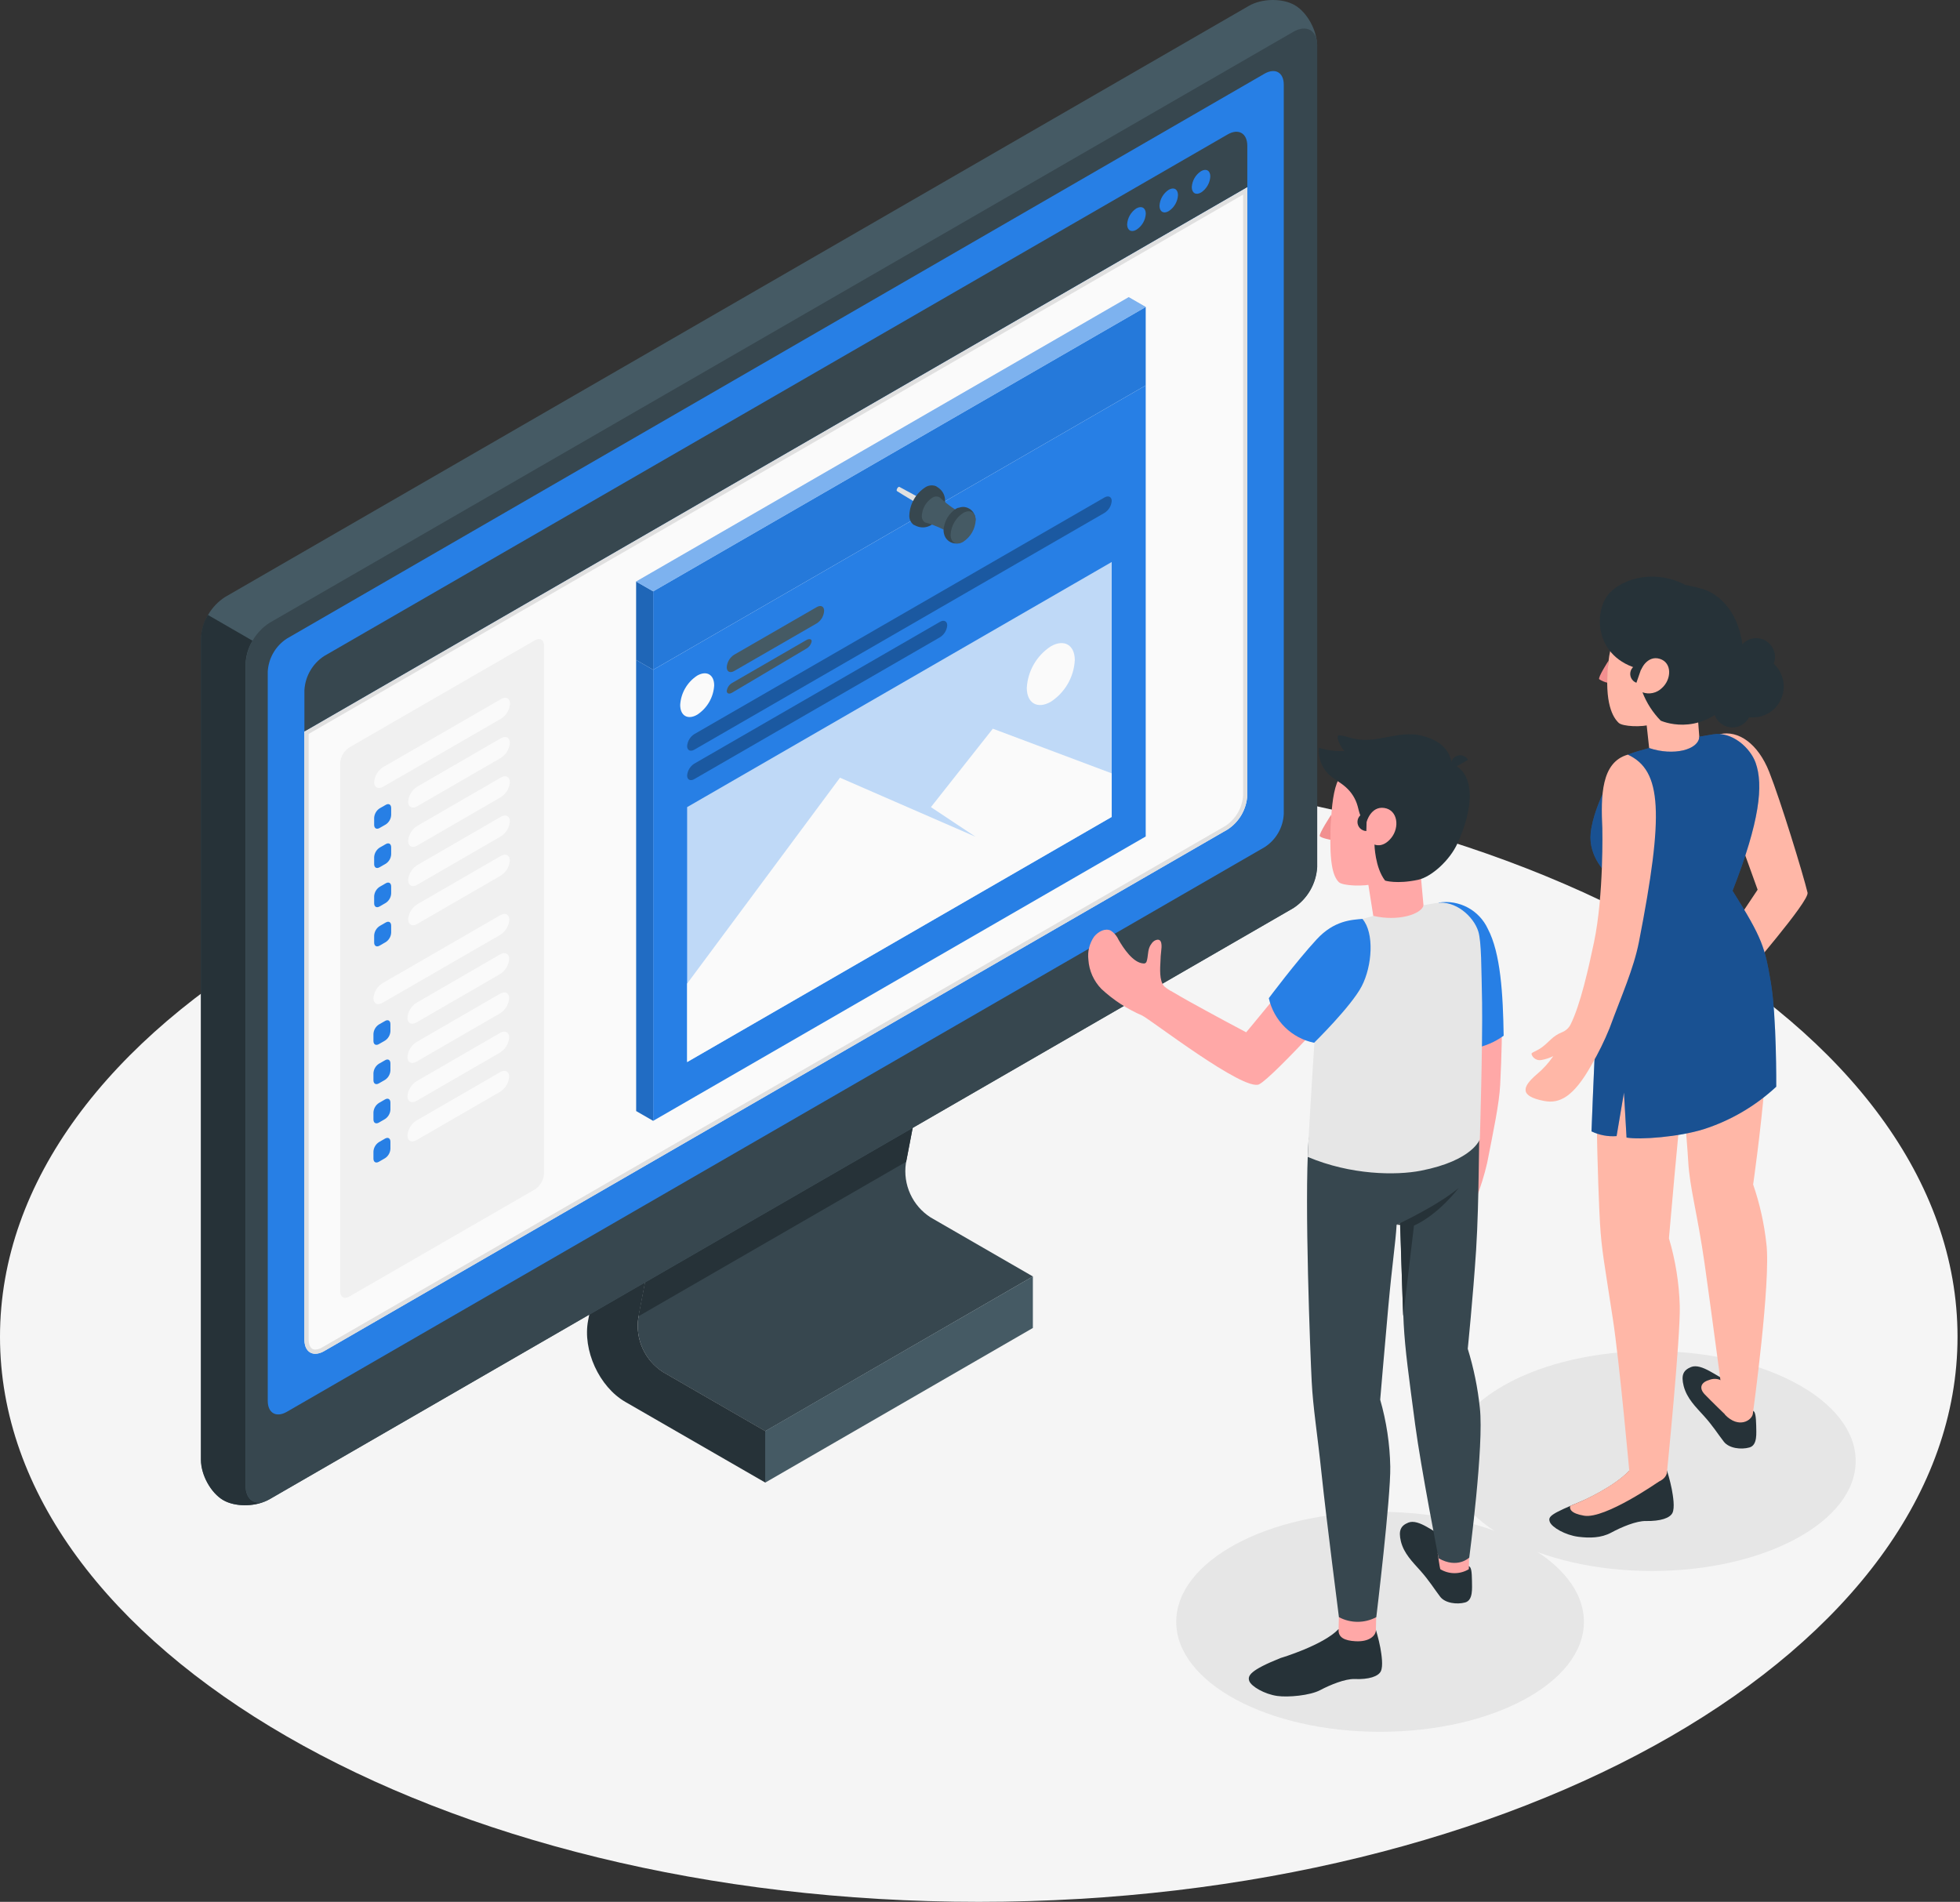 <svg width="438" height="425" viewBox="0 0 438 425" fill="none" xmlns="http://www.w3.org/2000/svg">
    <rect x="0" y="0" width="438" height="425" fill="#333333" stroke="none"/>
    <path d="M218.724 425C339.521 425 437.447 368.463 437.447 298.722C437.447 228.98 339.521 172.443 218.724 172.443C97.926 172.443 0 228.98 0 298.722C0 368.463 97.926 425 218.724 425Z" fill="#F5F5F5"/>
    <path d="M308.404 387.001C333.561 387.001 353.954 375.999 353.954 362.427C353.954 348.855 333.561 337.854 308.404 337.854C283.248 337.854 262.854 348.855 262.854 362.427C262.854 375.999 283.248 387.001 308.404 387.001Z" fill="#E6E6E6"/>
    <path d="M369.139 351.065C394.295 351.065 414.689 340.063 414.689 326.492C414.689 312.92 394.295 301.918 369.139 301.918C343.982 301.918 323.589 312.92 323.589 326.492C323.589 340.063 343.982 351.065 369.139 351.065Z" fill="#E6E6E6"/>
    <path d="M230.823 285.249L171.024 319.82L170.884 319.745L148.151 306.618C146.171 305.346 144.599 303.532 143.621 301.391C142.644 299.251 142.303 296.875 142.638 294.546L151.047 250.706L210.846 216.135L202.437 259.975C202.101 262.304 202.443 264.68 203.42 266.82C204.398 268.961 205.97 270.775 207.95 272.046L230.823 285.249Z" fill="#37474F"/>
    <path d="M151.047 250.686L142.685 294.143L202.493 259.618L210.229 219.422L206.464 218.666L151.047 250.686Z" fill="#263238"/>
    <path d="M171.024 319.8L148.151 306.598C146.171 305.326 144.599 303.512 143.621 301.371C142.644 299.231 142.303 296.855 142.638 294.526L151.047 250.686L141.068 244.921L131.426 295.077C130.155 301.711 133.893 309.905 139.742 313.278L171.024 331.311V319.8Z" fill="#263238"/>
    <path d="M230.813 285.24L170.995 319.802V331.322L230.813 296.761V285.24Z" fill="#455A64"/>
    <path d="M289.331 1.148C292.088 2.745 294.321 6.754 294.321 10.173V193.737C294.221 195.581 293.687 197.376 292.763 198.975C291.84 200.574 290.552 201.933 289.004 202.941L60.199 335.049C57.256 336.741 52.64 336.825 49.921 335.236C47.202 333.648 44.932 329.63 44.932 326.21V142.656C45.033 140.811 45.566 139.015 46.49 137.415C47.414 135.814 48.701 134.454 50.248 133.443L279.025 1.344C281.959 -0.385 286.575 -0.441 289.331 1.148Z" fill="#455A64"/>
    <path d="M59.564 335.367C56.63 336.74 52.453 336.712 49.884 335.236C47.128 333.648 44.895 329.63 44.895 326.219V142.656C44.961 140.804 45.498 139 46.455 137.414L56.434 143.179C55.476 144.761 54.939 146.563 54.873 148.411V331.975C54.873 335.124 56.92 336.535 59.564 335.367Z" fill="#263238"/>
    <path d="M294.359 193.737V10.173C294.359 6.782 291.976 5.408 289.042 7.099L60.199 139.199C58.651 140.208 57.362 141.568 56.438 143.169C55.514 144.77 54.982 146.566 54.883 148.412V331.975C54.883 335.367 57.265 336.741 60.209 335.049L289.005 202.941C290.559 201.937 291.854 200.58 292.784 198.98C293.715 197.381 294.254 195.585 294.359 193.737Z" fill="#37474F"/>
    <path d="M282.641 16.434L64.123 142.693C62.881 143.496 61.845 144.58 61.1 145.858C60.355 147.135 59.921 148.57 59.834 150.047V313.045C59.834 315.755 61.703 316.858 64.085 315.503L282.641 189.29C283.882 188.483 284.914 187.394 285.651 186.11C286.389 184.827 286.811 183.387 286.883 181.908V18.928C286.883 16.219 285.014 15.116 282.641 16.434Z" fill="#277FE5"/>
    <path d="M68.027 299.385C68.027 302.188 69.999 303.327 72.428 301.926L274.333 185.356C275.614 184.52 276.68 183.394 277.445 182.069C278.209 180.745 278.651 179.258 278.734 177.731V41.81L68.027 163.464V299.385Z" fill="#FAFAFA"/>
    <path d="M277.8 43.427V177.731C277.714 179.094 277.315 180.42 276.633 181.603C275.95 182.786 275.003 183.795 273.866 184.552L71.98 301.113C71.529 301.401 71.01 301.565 70.475 301.59C69.121 301.59 68.98 300.048 68.98 299.385V164.006L277.819 43.474L277.8 43.427ZM278.753 41.857L68.027 163.464V299.385C68.027 301.375 69.018 302.524 70.457 302.524C71.155 302.502 71.835 302.296 72.428 301.926L274.333 185.356C275.614 184.52 276.68 183.394 277.445 182.069C278.209 180.745 278.651 179.258 278.734 177.731V41.81L278.753 41.857Z" fill="#E0E0E0"/>
    <path d="M78.052 167.033L119.547 143.076C120.659 142.431 121.565 142.954 121.565 144.244V262.281C121.526 262.982 121.324 263.665 120.973 264.273C120.623 264.882 120.134 265.4 119.547 265.785L78.052 289.742C76.931 290.387 76.024 289.863 76.024 288.574V170.537C76.062 169.834 76.266 169.151 76.618 168.542C76.971 167.933 77.462 167.416 78.052 167.033Z" fill="#F0F0F0"/>
    <path d="M85.64 171.415L111.961 156.223C113.073 155.578 113.979 156.036 113.979 157.25C113.928 157.929 113.72 158.585 113.369 159.168C113.018 159.75 112.536 160.243 111.961 160.605L85.64 175.797C84.519 176.442 83.612 175.984 83.612 174.779C83.662 174.098 83.871 173.439 84.223 172.854C84.576 172.27 85.061 171.777 85.64 171.415Z" fill="#FAFAFA"/>
    <path d="M83.612 182.75V184.329C83.612 185.104 84.164 185.422 84.827 185.029L86.201 184.245C86.554 184.014 86.848 183.704 87.059 183.339C87.27 182.974 87.392 182.564 87.415 182.142V180.563C87.415 179.788 86.864 179.47 86.201 179.863L84.827 180.647C84.475 180.88 84.183 181.191 83.972 181.555C83.761 181.92 83.638 182.329 83.612 182.75Z" fill="#277FE5"/>
    <path d="M91.209 179.161C91.209 180.367 92.143 180.824 93.227 180.18L111.914 169.369C112.49 169.007 112.972 168.515 113.323 167.932C113.673 167.35 113.882 166.693 113.933 166.015C113.933 164.8 112.998 164.342 111.914 164.987L93.227 175.798C92.651 176.161 92.168 176.654 91.817 177.239C91.466 177.823 91.258 178.482 91.209 179.161Z" fill="#FAFAFA"/>
    <path d="M83.612 191.523V193.102C83.612 193.877 84.164 194.195 84.827 193.802L86.201 193.018C86.555 192.788 86.849 192.478 87.06 192.112C87.272 191.747 87.393 191.337 87.415 190.915V189.336C87.415 188.561 86.864 188.243 86.201 188.635L84.827 189.42C84.475 189.653 84.183 189.964 83.972 190.328C83.761 190.693 83.638 191.102 83.612 191.523Z" fill="#277FE5"/>
    <path d="M91.209 187.935C91.209 189.14 92.143 189.598 93.227 188.953L111.914 178.143C112.49 177.781 112.972 177.289 113.323 176.706C113.673 176.123 113.882 175.467 113.933 174.789C113.933 173.574 112.998 173.116 111.914 173.761L93.227 184.571C92.651 184.934 92.168 185.428 91.817 186.012C91.466 186.597 91.258 187.255 91.209 187.935Z" fill="#FAFAFA"/>
    <path d="M83.612 200.287V201.866C83.612 202.642 84.164 202.95 84.827 202.567L86.201 201.773C86.555 201.543 86.849 201.233 87.06 200.868C87.272 200.502 87.393 200.092 87.415 199.67V198.091C87.415 197.316 86.864 197.008 86.201 197.391L84.827 198.185C84.474 198.416 84.18 198.726 83.969 199.091C83.758 199.456 83.636 199.866 83.612 200.287Z" fill="#277FE5"/>
    <path d="M91.209 196.69C91.209 197.905 92.143 198.363 93.227 197.718L111.914 186.908C112.491 186.544 112.974 186.051 113.325 185.466C113.675 184.882 113.883 184.224 113.933 183.544C113.933 182.339 112.998 181.881 111.914 182.525L93.227 193.336C92.652 193.698 92.169 194.19 91.819 194.773C91.468 195.356 91.26 196.012 91.209 196.69Z" fill="#FAFAFA"/>
    <path d="M83.612 209.042V210.621C83.612 211.397 84.164 211.705 84.827 211.322L86.201 210.528C86.555 210.298 86.849 209.988 87.06 209.623C87.272 209.257 87.393 208.847 87.415 208.426V206.847C87.415 206.071 86.864 205.763 86.201 206.146L84.827 206.94C84.474 207.171 84.18 207.481 83.969 207.846C83.758 208.212 83.636 208.621 83.612 209.042Z" fill="#277FE5"/>
    <path d="M91.209 205.444C91.209 206.659 92.143 207.117 93.227 206.472L111.914 195.662C112.491 195.298 112.974 194.805 113.325 194.22C113.675 193.636 113.883 192.977 113.933 192.298C113.933 191.092 112.998 190.635 111.914 191.279L93.227 202.09C92.652 202.452 92.169 202.944 91.819 203.527C91.468 204.109 91.26 204.766 91.209 205.444Z" fill="#FAFAFA"/>
    <path d="M85.481 219.713L111.792 204.52C112.913 203.875 113.82 204.333 113.82 205.539C113.77 206.219 113.561 206.879 113.209 207.463C112.856 208.048 112.371 208.541 111.792 208.902L85.481 224.095C84.359 224.74 83.453 224.282 83.453 223.076C83.502 222.396 83.712 221.736 84.064 221.152C84.416 220.567 84.902 220.074 85.481 219.713Z" fill="#FAFAFA"/>
    <path d="M83.453 231.046V232.625C83.453 233.401 83.995 233.719 84.668 233.326L86.041 232.541C86.394 232.311 86.686 232 86.896 231.635C87.105 231.269 87.226 230.86 87.247 230.439V228.86C87.247 228.084 86.705 227.767 86.041 228.159L84.668 228.944C84.314 229.174 84.02 229.485 83.809 229.85C83.598 230.215 83.476 230.625 83.453 231.046Z" fill="#277FE5"/>
    <path d="M91.049 227.458C91.049 228.664 91.983 229.122 93.067 228.477L111.754 217.666C112.332 217.306 112.816 216.814 113.169 216.231C113.521 215.649 113.731 214.991 113.782 214.312C113.782 213.097 112.847 212.64 111.754 213.284L93.067 224.095C92.49 224.458 92.007 224.952 91.657 225.536C91.306 226.12 91.098 226.779 91.049 227.458Z" fill="#FAFAFA"/>
    <path d="M83.453 239.82V241.399C83.453 242.175 83.995 242.492 84.668 242.1L86.041 241.315C86.394 241.084 86.686 240.774 86.896 240.408C87.105 240.043 87.226 239.633 87.247 239.213V237.634C87.247 236.858 86.705 236.54 86.041 236.933L84.668 237.718C84.314 237.948 84.02 238.258 83.809 238.623C83.598 238.989 83.476 239.399 83.453 239.82Z" fill="#277FE5"/>
    <path d="M91.049 236.232C91.049 237.437 91.983 237.895 93.067 237.251L111.754 226.44C112.332 226.079 112.816 225.588 113.169 225.005C113.521 224.422 113.731 223.765 113.782 223.086C113.782 221.871 112.847 221.413 111.754 222.058L93.067 232.868C92.49 233.232 92.007 233.725 91.657 234.31C91.306 234.894 91.098 235.552 91.049 236.232Z" fill="#FAFAFA"/>
    <path d="M83.453 248.584V250.163C83.453 250.938 83.995 251.247 84.668 250.864L86.041 250.069C86.394 249.839 86.687 249.529 86.897 249.163C87.106 248.798 87.226 248.388 87.247 247.967V246.388C87.247 245.613 86.705 245.304 86.041 245.687L84.668 246.481C84.314 246.711 84.019 247.021 83.808 247.387C83.597 247.752 83.475 248.162 83.453 248.584Z" fill="#277FE5"/>
    <path d="M91.049 244.987C91.049 246.202 91.983 246.659 93.067 246.015L111.754 235.204C112.333 234.843 112.818 234.35 113.171 233.765C113.523 233.181 113.732 232.521 113.782 231.841C113.782 230.635 112.847 230.177 111.754 230.822L93.067 241.633C92.492 241.995 92.009 242.487 91.659 243.07C91.308 243.652 91.099 244.309 91.049 244.987Z" fill="#FAFAFA"/>
    <path d="M83.453 257.338V258.917C83.453 259.693 83.995 260.001 84.668 259.618L86.041 258.824C86.394 258.594 86.687 258.283 86.897 257.918C87.106 257.552 87.226 257.143 87.247 256.722V255.143C87.247 254.367 86.705 254.059 86.041 254.442L84.668 255.236C84.314 255.466 84.019 255.776 83.808 256.141C83.597 256.507 83.475 256.917 83.453 257.338Z" fill="#277FE5"/>
    <path d="M91.049 253.76C91.049 254.975 91.983 255.433 93.067 254.788L111.754 243.978C112.333 243.616 112.818 243.123 113.171 242.539C113.523 241.954 113.732 241.295 113.782 240.614C113.782 239.409 112.847 238.951 111.754 239.596L93.067 250.406C92.492 250.768 92.009 251.26 91.659 251.843C91.308 252.426 91.099 253.082 91.049 253.76Z" fill="#FAFAFA"/>
    <path d="M68.028 154.242C68.112 152.713 68.553 151.226 69.318 149.9C70.082 148.574 71.148 147.446 72.429 146.608L274.334 30.047C276.764 28.636 278.735 29.776 278.735 32.589V41.811L68.028 163.464V154.242Z" fill="#37474F"/>
    <path d="M253.947 46.567C253.346 46.96 252.846 47.488 252.488 48.11C252.129 48.731 251.921 49.429 251.882 50.145C251.882 51.463 252.816 52.014 253.947 51.341C254.555 50.954 255.063 50.427 255.429 49.805C255.794 49.183 256.007 48.483 256.049 47.763C256.049 46.445 255.115 45.913 253.947 46.567Z" fill="#277FE5"/>
    <path d="M261.178 42.408C260.577 42.8 260.076 43.329 259.717 43.95C259.358 44.572 259.151 45.27 259.113 45.987C259.113 47.304 260.048 47.856 261.178 47.174C261.78 46.782 262.281 46.254 262.64 45.632C262.999 45.01 263.206 44.312 263.243 43.595C263.243 42.278 262.318 41.745 261.178 42.408Z" fill="#277FE5"/>
    <path d="M268.411 38.241C267.806 38.631 267.301 39.158 266.939 39.78C266.577 40.402 266.367 41.101 266.327 41.82C266.327 43.137 267.262 43.688 268.401 43.016C269.002 42.623 269.502 42.094 269.86 41.472C270.219 40.851 270.427 40.154 270.466 39.437C270.476 38.12 269.551 37.587 268.411 38.241Z" fill="#277FE5"/>
    <path d="M145.964 132.145L256.031 68.599V86.128L145.964 149.674V132.145Z" fill="#277FE5"/>
    <path opacity="0.05" d="M145.964 132.145L256.031 68.599V86.128L145.964 149.674V132.145Z" fill="black"/>
    <path d="M142.16 129.958L145.963 132.145V149.673L142.16 147.487V129.958Z" fill="#277FE5"/>
    <path opacity="0.2" d="M142.16 129.958L145.963 132.145V149.673L142.16 147.487V129.958Z" fill="black"/>
    <path d="M256.03 68.6L252.237 66.413L142.16 129.959L145.963 132.145L256.03 68.6Z" fill="#277FE5"/>
    <path opacity="0.4" d="M256.03 68.6L252.237 66.413L142.16 129.959L145.963 132.145L256.03 68.6Z" fill="white"/>
    <path d="M145.964 149.673L256.031 86.127V186.926L145.964 250.472V149.673Z" fill="#277FE5"/>
    <path d="M142.16 147.487L145.963 149.673V250.472L142.169 248.285L142.16 147.487Z" fill="#277FE5"/>
    <path opacity="0.15" d="M142.16 147.487L145.963 149.673V250.472L142.169 248.285L142.16 147.487Z" fill="black"/>
    <path d="M208.482 113.747L208.36 113.859C208.271 113.96 208.163 114.042 208.043 114.102C207.809 114.252 207.688 114.102 207.473 113.962L205.716 112.934C204.997 112.514 204.147 112 203.259 111.467C202.371 110.935 201.39 110.346 200.456 109.748C200.176 109.561 200.689 108.627 201.007 108.814C202.007 109.337 202.979 109.879 203.904 110.384C204.829 110.888 205.67 111.318 206.408 111.785L208.164 112.785C208.37 112.925 208.585 112.934 208.575 113.215C208.582 113.344 208.567 113.474 208.529 113.598L208.482 113.747Z" fill="#E0E0E0"/>
    <path d="M210.265 115.009C208.91 117.354 206.705 118.625 204.379 117.363L204.248 117.298H204.192C203.849 117.038 203.579 116.694 203.407 116.3C203.236 115.906 203.168 115.474 203.211 115.046C203.277 113.822 203.631 112.63 204.243 111.567C204.855 110.504 205.708 109.599 206.733 108.926C207.074 108.691 207.467 108.54 207.878 108.486C208.289 108.432 208.707 108.478 209.097 108.618L209.228 108.683L209.443 108.823C211.639 110.188 211.62 112.673 210.265 115.009Z" fill="#37474F"/>
    <path d="M213.125 119.653L215.741 115.187C213.744 114.164 211.89 112.882 210.229 111.374L210.126 111.272L210.042 111.188C209.78 111.02 209.473 110.936 209.162 110.948C208.852 110.96 208.552 111.066 208.304 111.253C207.635 111.689 207.078 112.277 206.679 112.969C206.28 113.66 206.049 114.436 206.005 115.233C205.977 115.518 206.024 115.806 206.142 116.067C206.26 116.328 206.445 116.553 206.678 116.719C206.814 116.792 206.963 116.836 207.117 116.85C209.241 117.498 211.264 118.442 213.125 119.653Z" fill="#455A64"/>
    <path d="M217.992 116.037C217.98 115.302 217.679 114.601 217.155 114.085C216.63 113.57 215.924 113.281 215.189 113.281C214.869 113.29 214.553 113.354 214.255 113.468H214.199H214.096C213.944 113.525 213.797 113.593 213.657 113.673C212.842 114.201 212.164 114.914 211.677 115.753C211.19 116.592 210.908 117.535 210.854 118.504C210.856 118.74 210.884 118.975 210.938 119.205C211.063 119.878 211.434 120.48 211.98 120.895C212.525 121.309 213.205 121.505 213.887 121.446C214.569 121.386 215.205 121.075 215.67 120.573C216.135 120.07 216.397 119.413 216.404 118.728C216.409 118.641 216.409 118.554 216.404 118.466C216.865 118.245 217.257 117.902 217.537 117.473C217.817 117.045 217.974 116.548 217.992 116.037Z" fill="#37474F"/>
    <path d="M215.237 114.635C216.778 113.748 218.04 114.467 218.04 116.252C217.986 117.221 217.705 118.164 217.217 119.003C216.73 119.843 216.052 120.555 215.237 121.082C213.695 121.97 212.434 121.251 212.434 119.475C212.488 118.505 212.77 117.561 213.257 116.72C213.744 115.88 214.422 115.165 215.237 114.635Z" fill="#455A64"/>
    <path d="M155.795 150.981C157.898 149.767 159.598 150.748 159.598 153.177C159.519 154.489 159.134 155.763 158.474 156.899C157.814 158.035 156.896 159 155.795 159.718C153.702 160.932 152.002 159.951 152.002 157.531C152.078 156.219 152.461 154.943 153.12 153.805C153.779 152.668 154.695 151.701 155.795 150.981Z" fill="#FAFAFA"/>
    <path d="M164.061 146.31L182.515 135.668C183.449 135.135 184.168 135.509 184.168 136.5C184.135 137.064 183.967 137.613 183.68 138.101C183.392 138.588 182.993 139 182.515 139.303L164.061 149.954C163.127 150.477 162.407 150.104 162.407 149.113C162.441 148.548 162.608 148 162.896 147.512C163.184 147.025 163.583 146.613 164.061 146.31Z" fill="#455A64"/>
    <path d="M163.622 152.608L180.169 143.05C180.842 142.667 181.384 142.779 181.384 143.302C181.318 143.65 181.176 143.978 180.967 144.264C180.759 144.55 180.489 144.786 180.179 144.956L163.613 154.785C162.949 155.178 162.407 155.009 162.407 154.402C162.457 154.029 162.593 153.674 162.804 153.362C163.014 153.051 163.294 152.793 163.622 152.608Z" fill="#455A64"/>
    <path opacity="0.3" d="M153.551 166.735C153.551 167.669 154.28 168.043 155.167 167.529L246.818 114.616C247.278 114.331 247.664 113.941 247.945 113.478C248.226 113.016 248.394 112.493 248.435 111.953C248.435 111.019 247.715 110.655 246.818 111.168L155.139 164.062C154.684 164.353 154.303 164.746 154.028 165.21C153.752 165.674 153.589 166.196 153.551 166.735Z" fill="black"/>
    <path opacity="0.3" d="M153.551 173.313C153.551 174.247 154.28 174.621 155.167 174.098L210.061 142.404C210.519 142.119 210.904 141.731 211.185 141.27C211.466 140.809 211.634 140.289 211.677 139.751C211.677 138.816 210.948 138.442 210.061 138.956L155.139 170.659C154.686 170.947 154.307 171.337 154.031 171.798C153.755 172.259 153.591 172.777 153.551 173.313Z" fill="black"/>
    <path d="M153.551 180.368L248.435 125.586V182.554L153.551 237.336V180.368Z" fill="#277FE5"/>
    <path opacity="0.7" d="M153.551 180.368L248.435 125.586V182.554L153.551 237.336V180.368Z" fill="white"/>
    <path d="M153.551 237.335V219.807L187.711 173.79L217.993 186.983L208.033 180.367L221.871 162.839L248.435 172.818V182.554L153.551 237.335Z" fill="#FAFAFA"/>
    <path d="M234.822 144.441C237.784 142.731 240.185 144.114 240.185 147.534C240.085 149.395 239.547 151.206 238.615 152.819C237.683 154.433 236.384 155.804 234.822 156.822C231.86 158.531 229.459 157.149 229.459 153.729C229.56 151.868 230.098 150.057 231.029 148.443C231.961 146.83 233.261 145.459 234.822 144.441Z" fill="#FAFAFA"/>
    <path d="M384.329 164.062C388.403 163.128 392.822 166.099 395.355 172.471C397.887 178.844 402.904 195.204 403.932 199.474C404.399 201.39 389.702 218.087 390.225 217.844C390.384 217.769 385.609 209.547 385.609 209.547L392.776 198.82L388.524 187.019L384.329 164.062Z" fill="#FFB7A7"/>
    <path d="M391.729 315.25C392.271 315.465 392.402 316.521 392.458 318.604C392.458 320.183 392.804 322.94 390.944 323.463C389.085 323.986 386.394 323.668 385.226 322.173C383.778 320.305 382.797 318.651 380.723 316.362C378.919 314.372 376.985 312.512 376.256 309.756C375.621 307.252 376.191 306.187 377.901 305.486C380.246 304.551 383.871 307.812 385.693 308.354C387.263 308.812 391.178 315.035 391.729 315.25Z" fill="#263238"/>
    <path d="M384.488 308.4C384.077 308.225 383.635 308.134 383.189 308.134C382.742 308.134 382.301 308.225 381.89 308.4C380.134 308.914 379.601 310.176 380.956 311.596C382.311 313.016 385.534 316.128 385.534 316.128L387.076 312.185L384.488 308.4Z" fill="#FFB7A7"/>
    <path d="M372.519 328.603C372.519 328.603 373.22 330.836 373.594 332.788C373.884 334.339 374.304 336.928 373.743 338.086C373.183 339.245 371.062 339.955 367.792 339.899C365.671 339.852 362.344 341.254 360.064 342.487C357.785 343.72 355.178 343.73 352.702 343.421C349.796 343.048 346.797 341.319 346.339 340.104C345.881 338.89 346.498 338.32 353.402 335.479C353.468 335.479 360.69 332.303 364.063 328.677L372.519 328.603Z" fill="#263238"/>
    <path d="M353.402 335.461C352.468 335.853 351.627 336.199 350.898 336.517C350.711 337.171 350.963 338.199 354.009 338.712C358.681 339.488 370.734 331.06 370.734 331.06C370.734 331.06 370.37 329.743 369.996 328.621H364.063C360.699 332.247 353.468 335.433 353.402 335.461Z" fill="#FFB7A7"/>
    <path d="M394.727 277.895C394.237 273.398 393.247 268.969 391.774 264.692C391.774 264.692 393.4 253.396 394.334 242.548C396.091 223.085 394.97 216.694 391.251 207.911C391.251 207.911 358.595 204.174 357.418 217.741C355.951 234.653 357.184 267.374 357.549 273.363C357.913 279.352 358.483 282.043 360.398 294.564C361.884 304.094 364.211 329.948 364.211 329.948C365.257 332.527 371.779 332.143 372.498 329.191C372.498 329.191 375.563 298.675 375.376 291.817C375.227 286.7 374.414 281.624 372.956 276.717C372.956 276.717 375.339 249.173 375.984 244.79C375.984 244.79 376.918 253.545 377.264 259.535C377.609 265.524 379.338 271.251 380.926 282.38C382.3 292.032 385.495 316.157 385.495 316.157C388.569 319.324 391.475 317.427 391.709 315.942C391.718 315.886 395.792 286.267 394.727 277.895Z" fill="#FFB7A7"/>
    <path d="M367.911 161.427L369.285 174.078L380.403 173.228L379.32 159.185L367.911 161.427Z" fill="#FFB7A7"/>
    <path d="M392.336 170.48C391.159 167.135 387.047 163.379 382.768 164.117C381.656 164.313 380.787 164.435 379.741 164.64C379.601 167.546 373.985 169.004 368.528 167.163C366.884 167.621 365.352 168.041 363.997 168.546C362.016 169.284 356.101 179.609 355.466 186.215C354.943 191.587 359.138 195.287 359.138 195.287C357.335 206.798 355.653 252.825 355.653 252.825C357.396 253.665 359.33 254.029 361.259 253.881L362.904 244.154L363.483 254.208C366.566 254.75 375.228 254.058 380.731 252.339C386.761 250.398 392.292 247.158 396.933 242.846C396.933 242.846 397.045 227.102 395.699 219.394C394.354 211.685 393.962 209.854 387.169 199.062C393.279 183.468 394.083 175.432 392.336 170.48Z" fill="#277FE5"/>
    <g opacity="0.6">
        <path opacity="0.6" d="M392.336 170.48C391.159 167.135 387.047 163.379 382.768 164.117C381.656 164.313 380.787 164.435 379.741 164.64C379.601 167.546 373.985 169.004 368.528 167.163C366.884 167.621 365.352 168.041 363.997 168.546C362.016 169.284 356.101 179.609 355.466 186.215C354.943 191.587 359.138 195.287 359.138 195.287C357.335 206.798 355.653 252.825 355.653 252.825C357.396 253.665 359.33 254.029 361.259 253.881L362.904 244.154L363.483 254.208C366.566 254.75 375.228 254.058 380.731 252.339C386.761 250.398 392.292 247.158 396.933 242.846C396.933 242.846 397.045 227.102 395.699 219.394C394.354 211.685 393.962 209.854 387.169 199.062C393.279 183.468 394.083 175.432 392.336 170.48Z" fill="black"/>
    </g>
    <path d="M366.249 210.5C371.855 181.806 371.425 172.191 363.764 168.641C357.793 170.332 357.737 177.872 358.073 185.067C358.073 185.067 358.428 200.016 356.205 210.593C354.999 216.321 353.159 224.609 350.954 228.972C350.558 229.745 349.893 230.346 349.085 230.663C346.917 231.523 346.282 232.775 344.563 234.046C343.189 235.036 342.161 235.158 342.245 235.569C342.39 236.029 342.704 236.419 343.122 236.659C343.541 236.9 344.035 236.974 344.506 236.867C345.408 236.706 346.282 236.42 347.104 236.017C346.069 237.537 344.827 238.905 343.413 240.082C340.068 242.941 339.573 244.978 345.086 246.033C348.534 246.697 351.682 245.099 355.681 237.923C357.201 235.314 358.535 232.601 359.671 229.804C362.353 222.506 365.072 216.489 366.249 210.5Z" fill="#FFB7A7"/>
    <path d="M361.867 145.767C361.867 145.767 357.597 140.815 360.82 135.891C364.632 130.079 371.827 129.173 380.32 131.574C384.525 132.761 389.047 137.386 389.468 145.487C389.795 151.747 373.64 156.064 373.985 160.353L361.867 145.767Z" fill="#263238"/>
    <path d="M359.456 147.636C359.456 147.636 357.045 151.373 357.372 151.785C357.944 152.156 358.577 152.425 359.241 152.579L359.456 147.636Z" fill="#F28F8F"/>
    <path d="M366.828 135.723C364.445 136.994 360.334 139.339 359.4 148.187C358.465 157.26 360.493 160.381 361.745 161.549C362.586 162.343 366.893 162.576 369.126 161.848C371.929 160.913 377.965 157.839 380.75 153.121C384.029 147.58 384.618 140.236 380.75 137.414C375.2 133.443 368.837 134.649 366.828 135.723Z" fill="#FFB7A7"/>
    <path d="M366.128 136.115C366.128 136.115 364.147 144.412 366.726 149.598C366.726 149.598 368.146 146.355 370.931 147.234C373.715 148.112 373.538 151.859 371.361 153.774C370.801 154.319 370.099 154.695 369.336 154.86C368.573 155.025 367.779 154.973 367.044 154.709C367.958 157.075 369.344 159.23 371.118 161.043C371.118 161.043 379.359 164.837 386.628 156.839C392.318 150.579 389.552 135.919 382.264 133.611C372.342 130.518 366.128 136.115 366.128 136.115Z" fill="#263238"/>
    <path d="M393.654 160.044C392.342 160.432 390.945 160.422 389.639 160.015C388.333 159.609 387.177 158.824 386.317 157.761C385.457 156.697 384.932 155.403 384.808 154.041C384.684 152.678 384.966 151.31 385.62 150.109C386.274 148.907 387.269 147.927 388.48 147.291C389.691 146.656 391.063 146.393 392.423 146.538C393.783 146.682 395.07 147.226 396.121 148.102C397.171 148.978 397.938 150.145 398.325 151.457C398.844 153.215 398.643 155.108 397.767 156.718C396.891 158.328 395.411 159.524 393.654 160.044Z" fill="#263238"/>
    <path d="M393.671 150.812C392.876 151.053 392.028 151.053 391.233 150.811C390.439 150.57 389.734 150.098 389.208 149.455C388.682 148.812 388.358 148.028 388.278 147.201C388.198 146.374 388.366 145.542 388.759 144.811C389.152 144.079 389.754 143.481 390.488 143.092C391.221 142.702 392.054 142.54 392.88 142.624C393.706 142.708 394.489 143.036 395.129 143.566C395.769 144.095 396.237 144.803 396.474 145.599C396.794 146.662 396.678 147.808 396.153 148.786C395.627 149.764 394.734 150.493 393.671 150.812Z" fill="#263238"/>
    <path d="M388.355 162.379C387.56 162.62 386.712 162.62 385.917 162.378C385.122 162.137 384.417 161.665 383.891 161.022C383.365 160.379 383.042 159.595 382.962 158.768C382.882 157.941 383.049 157.11 383.443 156.378C383.836 155.647 384.437 155.048 385.171 154.659C385.905 154.27 386.737 154.107 387.564 154.191C388.39 154.275 389.173 154.603 389.812 155.133C390.452 155.662 390.921 156.37 391.158 157.166C391.475 158.229 391.358 159.374 390.833 160.351C390.307 161.328 389.417 162.058 388.355 162.379Z" fill="#263238"/>
    <path d="M359.709 132.49C356.084 136.283 356.028 147.094 366.726 149.598L376.658 130.733C370.043 127.229 362.951 129.098 359.709 132.49Z" fill="#263238"/>
    <path d="M365.686 152.579C365.167 152.388 364.743 152.001 364.506 151.501C364.269 151.001 364.238 150.428 364.419 149.905C364.6 149.382 364.979 148.952 365.475 148.706C365.97 148.459 366.543 148.418 367.069 148.589L365.686 152.579Z" fill="#263238"/>
    <path d="M335.247 242.38C336.584 215.471 334.565 208.977 327.511 203.875L324.381 219.414C324.381 219.414 327.231 237.877 326.745 243.987C326.315 249.36 325.642 256.078 324.269 260.395C324.018 261.158 323.496 261.803 322.802 262.207C320.933 263.31 320.186 264.469 318.784 265.879C317.681 266.982 316.756 267.234 316.915 267.599C317.112 267.998 317.452 268.309 317.868 268.468C318.284 268.628 318.744 268.624 319.158 268.458C320.083 268.111 320.964 267.656 321.783 267.103C321.115 268.744 320.184 270.265 319.027 271.607C316.401 274.69 316.224 276.615 321.41 276.774C324.642 276.877 327.277 274.905 329.875 267.851C330.881 265.259 331.702 262.598 332.332 259.89C333.706 252.826 335.032 246.706 335.247 242.38Z" fill="#FFA8A7"/>
    <path d="M321.521 201.698C323.732 201.353 325.996 201.735 327.971 202.789C329.946 203.842 331.526 205.509 332.471 207.538C335.358 212.985 335.882 222.244 336.022 231.438C336.022 231.438 329.939 236.297 322.838 233.681L321.521 201.698Z" fill="#277FE5"/>
    <path d="M328.259 349.999C328.792 350.223 328.913 351.26 328.941 353.316C328.941 354.876 329.24 357.604 327.409 358.1C325.578 358.595 322.905 358.268 321.803 356.773C320.383 354.904 319.43 353.278 317.402 350.989C315.636 349.008 313.73 347.158 313.057 344.449C312.459 341.982 313.057 340.926 314.721 340.253C317.047 339.319 320.598 342.608 322.392 343.159C323.905 343.598 327.717 349.784 328.259 349.999Z" fill="#263238"/>
    <path d="M328.296 348.13L328.24 350.662C327.277 351.244 326.174 351.552 325.049 351.552C323.924 351.552 322.821 351.244 321.858 350.662C321.746 350.419 321.27 347.037 321.27 347.037L328.296 348.13Z" fill="#FFA8A7"/>
    <path d="M307.441 364.099C307.441 364.099 308.114 366.313 308.469 368.247C308.74 369.779 309.132 372.34 308.571 373.479C308.011 374.619 305.899 375.348 302.666 375.208C300.573 375.152 297.275 376.497 295.014 377.693C292.753 378.889 287.866 379.338 285.427 378.992C282.559 378.59 279.616 376.852 279.177 375.657C278.737 374.461 279.382 373.227 286.231 370.49C286.296 370.49 295.724 367.63 299.088 364.08L307.441 364.099Z" fill="#263238"/>
    <path d="M307.535 361.37C307.535 361.37 307.479 363.239 307.469 364.313C307.46 365.388 306.152 366.958 302.872 366.761C300.574 366.631 298.985 365.977 299.135 364.08L299.2 361.352L307.535 361.37Z" fill="#FFA8A7"/>
    <path d="M330.697 314.606C330.232 310.13 329.328 305.711 327.997 301.412C327.997 301.412 329.155 290.079 329.866 279.334C330.594 267.71 330.426 253.088 330.716 250.191C330.716 250.191 293.342 241.782 292.407 255.18C291.473 268.579 292.818 302.833 293.127 308.775C293.435 314.718 294.341 319.931 295.35 329.537C296.359 339.142 299.209 361.38 299.209 361.38C300.495 362.065 301.929 362.424 303.386 362.424C304.843 362.424 306.277 362.065 307.562 361.38C307.562 361.38 310.805 334.563 310.683 327.743C310.587 322.683 309.83 317.657 308.431 312.793C308.431 312.793 309.366 301.73 310.235 292.106C311.104 282.482 311.851 277.867 312.103 273.681L312.916 273.298C312.916 273.298 313.365 289.939 313.682 295.853C314 301.768 314.804 307.448 316.261 318.455C317.532 328.004 321.484 348.224 321.484 348.224C325.717 350.644 328.333 348.074 328.333 348.074C328.333 348.074 331.669 322.903 330.697 314.606Z" fill="#37474F"/>
    <path d="M312.112 273.698C312.112 273.698 321.316 269.419 325.959 265.476C325.959 265.476 321.596 271.334 315.981 273.885C315.981 273.885 313.542 294.497 313.561 294.086L312.878 273.708L312.112 273.698Z" fill="#263238"/>
    <path d="M305.686 197.082L307.629 209.35L318.692 208.79L317.393 194.447L305.686 197.082Z" fill="#FFA8A7"/>
    <path d="M330.36 208.164C329.341 204.819 325.211 201.11 321.016 201.792L318.147 202.278C317.634 204.352 312.345 205.95 306.935 204.67C305.303 205.1 303.808 205.539 302.45 205.987C298.554 207.286 294.975 210.538 294.359 223.236C294.359 223.236 292.397 252.808 292.247 258.536C301.852 262.591 311.943 262.703 317.54 261.61C329.201 259.33 330.705 254.555 330.705 254.555C330.705 254.555 331.341 233.271 331.2 224.067C331.032 216.247 331.06 210.463 330.36 208.164Z" fill="#E6E6E6"/>
    <path d="M297.509 182.03C297.509 182.03 294.613 186.431 294.94 186.86C295.267 187.29 297.407 187.683 297.407 187.683L297.509 182.03Z" fill="#F28F8F"/>
    <path d="M305.573 169.864C299.714 171.097 298.014 173.676 297.462 183.001C296.883 192.737 297.883 195.792 299.163 197.11C300.023 197.988 304.825 198.147 307.245 197.484C310.272 196.652 317.121 194.223 320.326 189.327C324.064 183.562 325.091 175.75 321.055 172.508C315.346 168.042 307.946 169.359 305.573 169.864Z" fill="#FFA8A7"/>
    <path d="M296.799 172.91L296.977 173.079C298.098 174.153 299.546 174.826 300.714 175.882C302.001 177.003 302.931 178.478 303.386 180.124C303.769 181.469 303.928 183.076 305.386 183.702C305.386 183.702 306.32 180.096 309.347 180.553C312.375 181.011 312.814 184.898 310.889 187.262C308.964 189.626 307.152 188.72 307.152 188.72C307.152 188.72 307.254 193.868 309.525 196.783C309.525 196.783 312.122 197.624 316.897 196.606C319.831 195.98 323.97 192.308 325.717 188.43C329.455 180.217 329.66 172.826 324.419 170.621C323.858 166.884 320.877 165.137 317.476 164.352C312.403 163.193 307.647 166.22 302.629 165.08C301.574 164.847 300.555 164.464 299.481 164.333C299.361 164.3 299.235 164.3 299.116 164.333C298.864 164.464 298.883 164.828 298.957 165.108C299.222 166.118 299.729 167.048 300.434 167.818C298.506 167.934 296.573 167.69 294.734 167.099C294.638 168.159 294.773 169.228 295.13 170.231C295.486 171.234 296.056 172.148 296.799 172.91Z" fill="#263238"/>
    <path d="M324.54 171.845L328.053 169.78C327.917 169.55 327.738 169.348 327.524 169.187C327.311 169.026 327.067 168.908 326.808 168.841C326.549 168.774 326.28 168.758 326.015 168.795C325.75 168.832 325.495 168.921 325.264 169.056C325.033 169.192 324.831 169.372 324.67 169.585C324.509 169.799 324.391 170.042 324.324 170.301C324.257 170.56 324.241 170.83 324.278 171.095C324.315 171.36 324.404 171.615 324.54 171.845Z" fill="#263238"/>
    <path d="M305.338 185.711L305.44 181.637C304.9 181.624 304.377 181.825 303.985 182.198C303.594 182.57 303.366 183.083 303.352 183.623C303.339 184.163 303.54 184.687 303.912 185.078C304.285 185.47 304.798 185.698 305.338 185.711Z" fill="#263238"/>
    <path d="M255.239 226.935C257.042 227.776 278.065 244.062 281.401 242.296C284.736 240.53 302.33 220.937 302.33 220.937C303.816 218.74 304.637 216.162 304.697 213.511C304.757 210.86 304.052 208.248 302.667 205.987C302.667 205.987 297.163 206.874 294.192 211.144C291.221 215.414 278.485 230.682 278.485 230.682C275.458 229.087 272.443 227.468 269.441 225.823C266.965 224.468 264.479 223.114 262.059 221.665C261.389 221.332 260.761 220.918 260.191 220.432C259.004 219.208 259.256 216.321 259.331 214.751C259.347 214.014 259.4 213.278 259.49 212.546C259.611 211.612 259.836 209.453 258.201 210.117C257.89 210.26 257.62 210.478 257.416 210.752C257.153 211.076 256.947 211.442 256.808 211.836C256.481 212.77 256.556 213.826 256.257 214.779C256.225 214.92 256.154 215.05 256.052 215.153C255.98 215.211 255.898 215.254 255.81 215.28C255.722 215.306 255.629 215.313 255.538 215.302C253.183 215.181 251.025 211.827 249.988 210.051C249.616 209.204 249.01 208.481 248.24 207.968C246.97 207.342 245.437 208.164 244.503 209.304C243.457 210.811 243.001 212.65 243.223 214.471C243.382 216.931 244.42 219.252 246.147 221.011C248.817 223.491 251.892 225.495 255.239 226.935Z" fill="#FFA8A7"/>
    <path d="M304.461 205.343C302.097 205.557 298.173 205.651 294.239 209.912C289.642 214.892 283.541 223.058 283.541 223.058C284.088 225.518 285.334 227.767 287.129 229.536C288.925 231.305 291.192 232.517 293.66 233.028C293.66 233.028 301.938 224.917 304.293 220.404C306.648 215.891 307.171 208.482 304.461 205.343Z" fill="#277FE5"/>
</svg>
